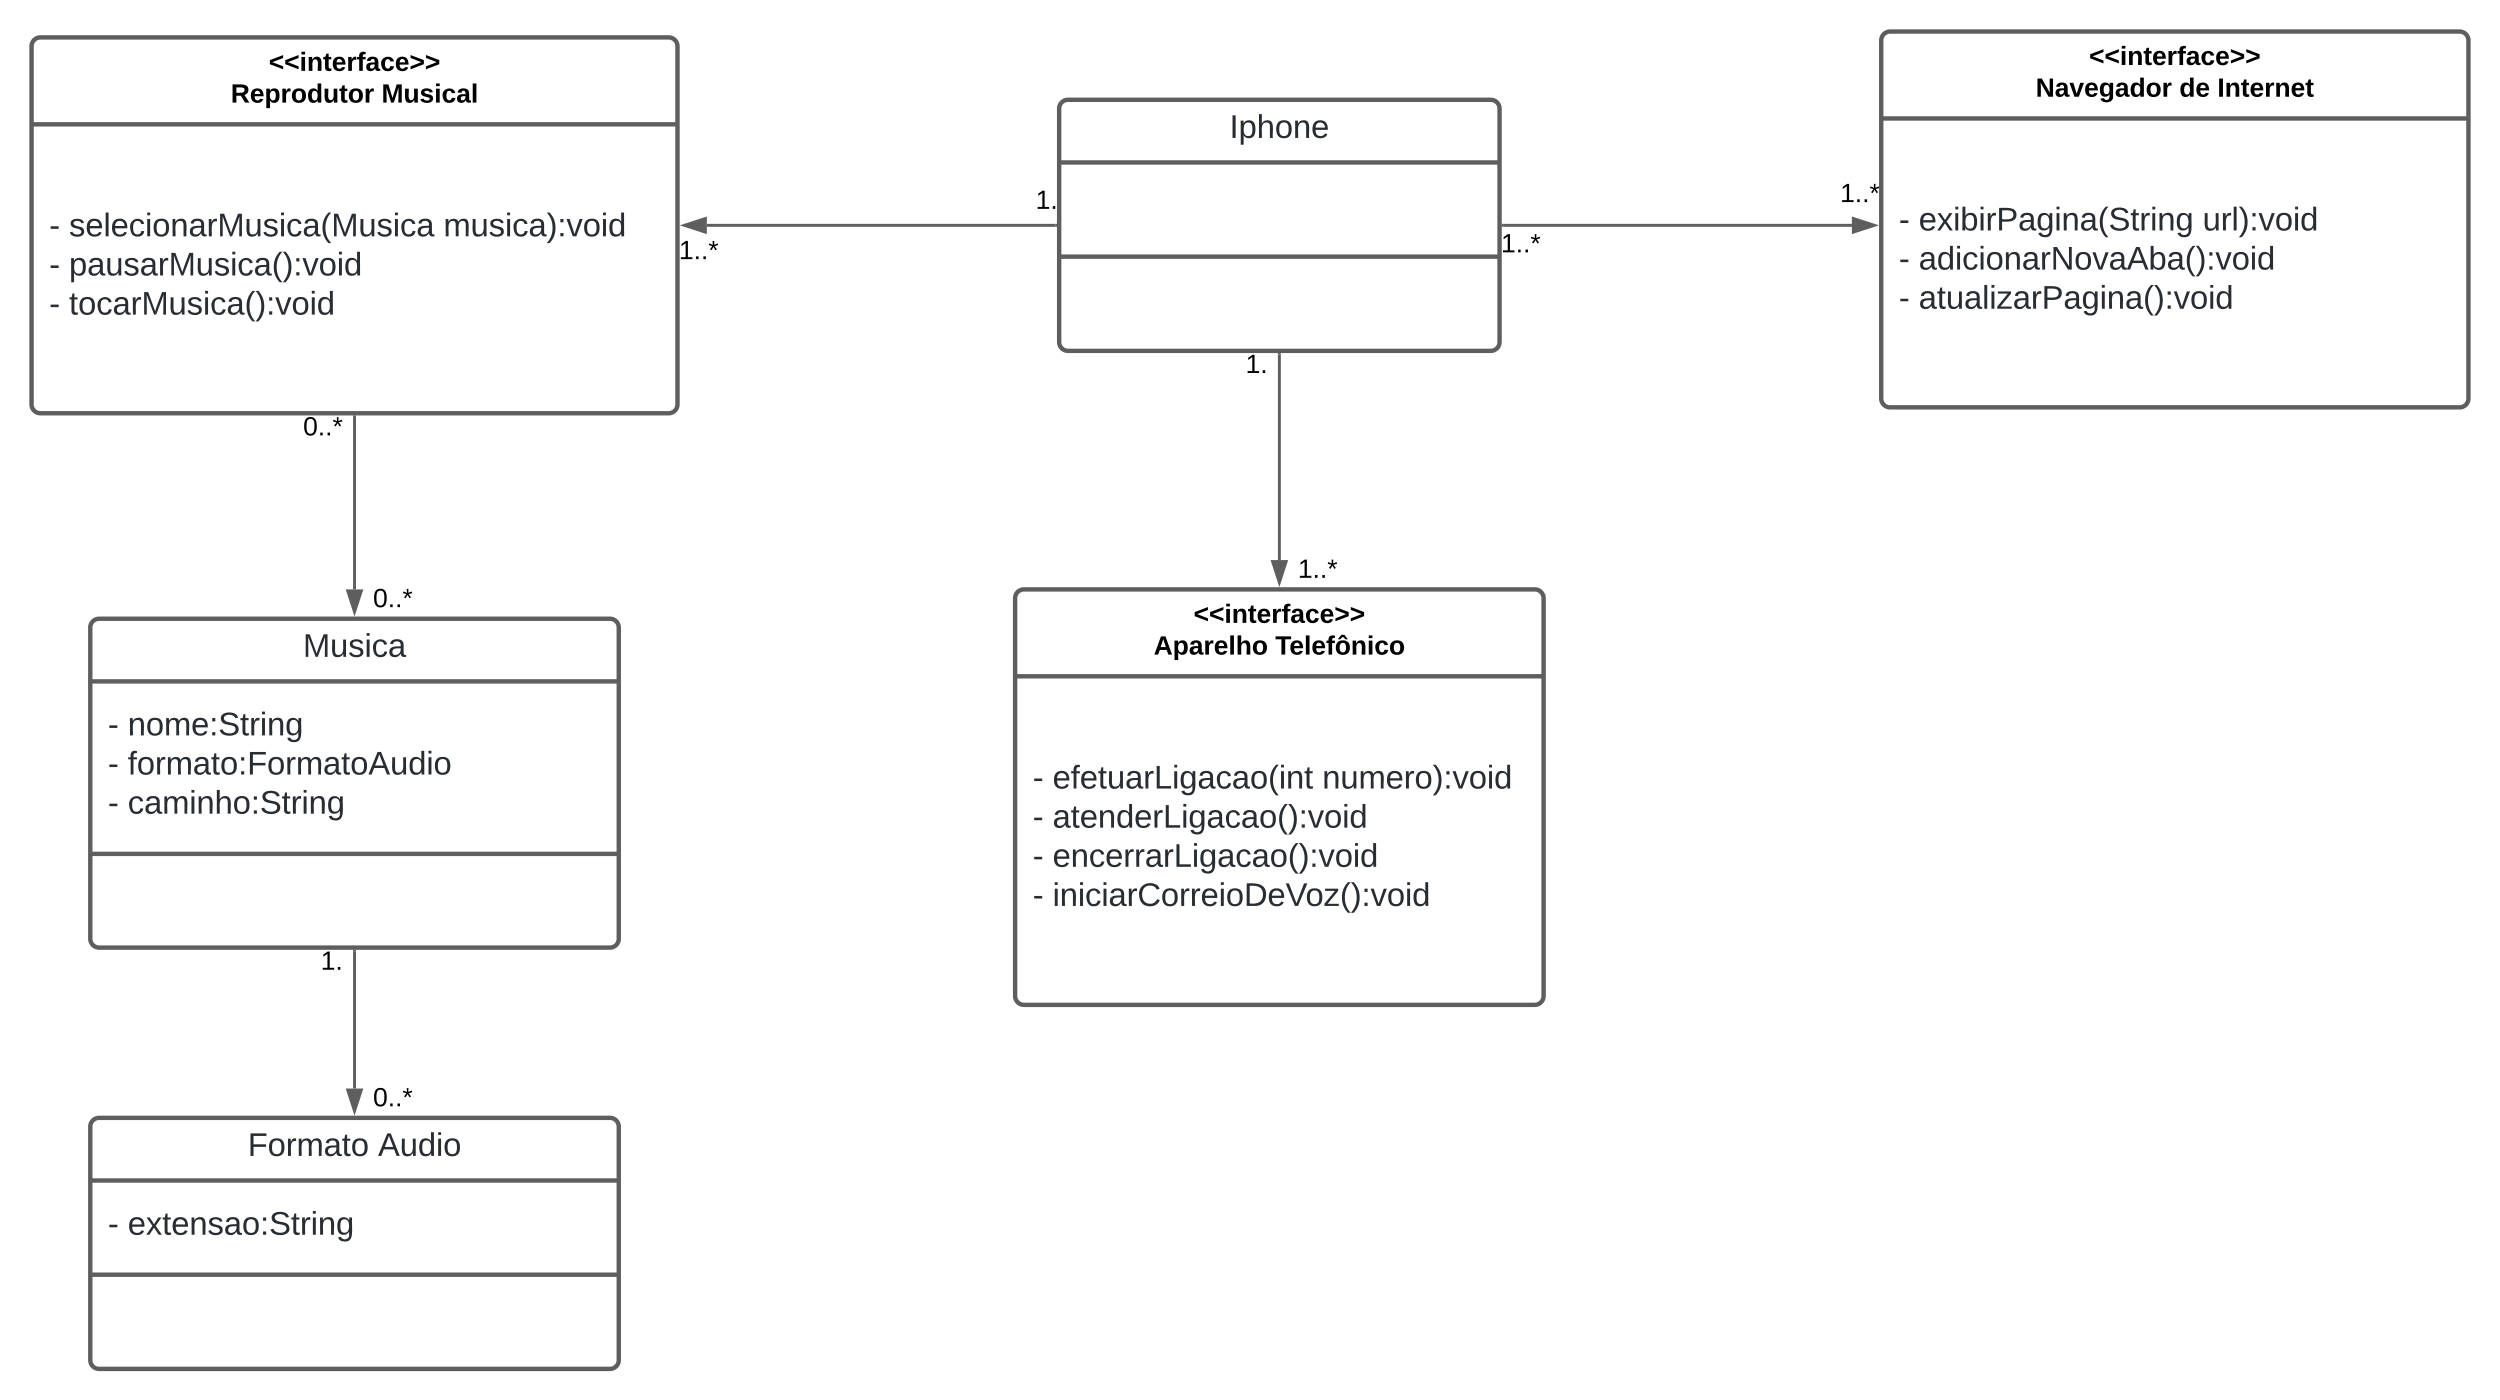 <svg xmlns="http://www.w3.org/2000/svg" xmlns:xlink="http://www.w3.org/1999/xlink" xmlns:lucid="lucid" width="1703" height="954"><g transform="translate(181.5 121.497)" lucid:page-tab-id="0_0"><path d="M-500-500h2500v1500H-500z" fill="#fff"/><path d="M540-47.5a6 6 0 0 1 6-6h288a6 6 0 0 1 6 6v159a6 6 0 0 1-6 6H546a6 6 0 0 1-6-6z" stroke="#5e5e5e" stroke-width="3" fill="#fff"/><path d="M540-10.83h300M540 53.33h300" stroke="#5e5e5e" stroke-width="3" fill="none"/><use xlink:href="#a" transform="matrix(1,0,0,1,548,-45.5) translate(108.049 17.944)"/><path d="M-160-90a6 6 0 0 1 6-6h428a6 6 0 0 1 6 6v244a6 6 0 0 1-6 6h-428a6 6 0 0 1-6-6z" stroke="#5e5e5e" stroke-width="3" fill="#fff"/><path d="M-160-36.8h440" stroke="#5e5e5e" stroke-width="3" fill="none"/><use xlink:href="#b" transform="matrix(1,0,0,1,-152,-88) translate(153.575 14.8)"/><use xlink:href="#c" transform="matrix(1,0,0,1,-152,-88) translate(127.725 36.4)"/><use xlink:href="#d" transform="matrix(1,0,0,1,-152,-88) translate(230.375 36.4)"/><use xlink:href="#e" transform="matrix(1,0,0,1,-148,-28.8) translate(0 68.278)"/><use xlink:href="#f" transform="matrix(1,0,0,1,-148,-28.8) translate(13.519 68.278)"/><use xlink:href="#g" transform="matrix(1,0,0,1,-148,-28.8) translate(268.58 68.278)"/><use xlink:href="#e" transform="matrix(1,0,0,1,-148,-28.8) translate(0 94.944)"/><use xlink:href="#h" transform="matrix(1,0,0,1,-148,-28.8) translate(13.519 94.944)"/><use xlink:href="#e" transform="matrix(1,0,0,1,-148,-28.8) translate(0 121.611)"/><use xlink:href="#i" transform="matrix(1,0,0,1,-148,-28.8) translate(13.519 121.611)"/><path d="M510 286a6 6 0 0 1 6-6h348a6 6 0 0 1 6 6v271a6 6 0 0 1-6 6H516a6 6 0 0 1-6-6z" stroke="#5e5e5e" stroke-width="3" fill="#fff"/><path d="M510 339.2h360" stroke="#5e5e5e" stroke-width="3" fill="none"/><use xlink:href="#b" transform="matrix(1,0,0,1,518,288) translate(113.575 14.8)"/><use xlink:href="#j" transform="matrix(1,0,0,1,518,288) translate(86.4 36.4)"/><use xlink:href="#k" transform="matrix(1,0,0,1,518,288) translate(169.2 36.4)"/><use xlink:href="#e" transform="matrix(1,0,0,1,522,347.2) translate(0 68.444)"/><use xlink:href="#l" transform="matrix(1,0,0,1,522,347.2) translate(13.519 68.444)"/><use xlink:href="#m" transform="matrix(1,0,0,1,522,347.2) translate(197.222 68.444)"/><use xlink:href="#e" transform="matrix(1,0,0,1,522,347.2) translate(0 95.111)"/><use xlink:href="#n" transform="matrix(1,0,0,1,522,347.2) translate(13.519 95.111)"/><use xlink:href="#e" transform="matrix(1,0,0,1,522,347.2) translate(0 121.778)"/><use xlink:href="#o" transform="matrix(1,0,0,1,522,347.2) translate(13.519 121.778)"/><use xlink:href="#e" transform="matrix(1,0,0,1,522,347.2) translate(0 148.444)"/><use xlink:href="#p" transform="matrix(1,0,0,1,522,347.2) translate(13.519 148.444)"/><path d="M1100-94a6 6 0 0 1 6-6h388a6 6 0 0 1 6 6v244a6 6 0 0 1-6 6h-388a6 6 0 0 1-6-6z" stroke="#5e5e5e" stroke-width="3" fill="#fff"/><path d="M1100-40.8h400" stroke="#5e5e5e" stroke-width="3" fill="none"/><use xlink:href="#b" transform="matrix(1,0,0,1,1108,-91.997) translate(133.575 14.8)"/><use xlink:href="#q" transform="matrix(1,0,0,1,1108,-91.997) translate(97.225 36.4)"/><use xlink:href="#r" transform="matrix(1,0,0,1,1108,-91.997) translate(195.025 36.4)"/><use xlink:href="#s" transform="matrix(1,0,0,1,1108,-91.997) translate(220.975 36.4)"/><use xlink:href="#e" transform="matrix(1,0,0,1,1112,-32.797) translate(0 68.278)"/><use xlink:href="#t" transform="matrix(1,0,0,1,1112,-32.797) translate(13.519 68.278)"/><use xlink:href="#u" transform="matrix(1,0,0,1,1112,-32.797) translate(206.914 68.278)"/><use xlink:href="#e" transform="matrix(1,0,0,1,1112,-32.797) translate(0 94.944)"/><use xlink:href="#v" transform="matrix(1,0,0,1,1112,-32.797) translate(13.519 94.944)"/><use xlink:href="#e" transform="matrix(1,0,0,1,1112,-32.797) translate(0 121.611)"/><use xlink:href="#w" transform="matrix(1,0,0,1,1112,-32.797) translate(13.519 121.611)"/><path d="M537.5 32H300" stroke="#5e5e5e" stroke-width="2" fill="none"/><path d="M538.5 32.98h-1.03v-1.95h1.03z" stroke="#5e5e5e" stroke-width=".05" fill="#5e5e5e"/><path d="M284.74 32L299 27.36v9.27z" stroke="#5e5e5e" stroke-width="2" fill="#5e5e5e"/><use xlink:href="#x" transform="matrix(1,0,0,1,524,6.4) translate(0 14.4)"/><use xlink:href="#y" transform="matrix(1,0,0,1,281,40.635) translate(0 14.4)"/><path d="M690 120v140" stroke="#5e5e5e" stroke-width="2" fill="none"/><path d="M690.98 120.03H689V119H691z" stroke="#5e5e5e" stroke-width=".05" fill="#5e5e5e"/><path d="M690 275.26L685.37 261h9.26z" stroke="#5e5e5e" stroke-width="2" fill="#5e5e5e"/><g><use xlink:href="#x" transform="matrix(1,0,0,1,667,118.2) translate(0 14.4)"/></g><g><use xlink:href="#y" transform="matrix(1,0,0,1,702.635,257.7) translate(0 14.4)"/></g><path d="M842.5 32H1080" stroke="#5e5e5e" stroke-width="2" fill="none"/><path d="M842.53 32.98h-1.03v-1.95h1.03z" stroke="#5e5e5e" stroke-width=".05" fill="#5e5e5e"/><path d="M1095.26 32L1081 36.63v-9.27z" stroke="#5e5e5e" stroke-width="2" fill="#5e5e5e"/><g><use xlink:href="#y" transform="matrix(1,0,0,1,841,36) translate(0 14.4)"/></g><g><use xlink:href="#y" transform="matrix(1,0,0,1,1072,1.765) translate(0 14.4)"/></g><path d="M-120 306a6 6 0 0 1 6-6h348a6 6 0 0 1 6 6v212a6 6 0 0 1-6 6h-348a6 6 0 0 1-6-6z" stroke="#5e5e5e" stroke-width="3" fill="#fff"/><path d="M-120 342.67h360m-360 117.5h360" stroke="#5e5e5e" stroke-width="3" fill="none"/><g><use xlink:href="#z" transform="matrix(1,0,0,1,-112,308) translate(136.877 17.944)"/></g><g><use xlink:href="#e" transform="matrix(1,0,0,1,-108,350.667) translate(0 28.778)"/><use xlink:href="#A" transform="matrix(1,0,0,1,-108,350.667) translate(13.519 28.778)"/><use xlink:href="#e" transform="matrix(1,0,0,1,-108,350.667) translate(0 55.444)"/><use xlink:href="#B" transform="matrix(1,0,0,1,-108,350.667) translate(13.519 55.444)"/><use xlink:href="#e" transform="matrix(1,0,0,1,-108,350.667) translate(0 82.111)"/><use xlink:href="#C" transform="matrix(1,0,0,1,-108,350.667) translate(13.519 82.111)"/></g><path d="M60 162.5V280" stroke="#5e5e5e" stroke-width="2" fill="none"/><path d="M60.98 162.53h-1.95v-1.03h1.95z" stroke="#5e5e5e" stroke-width=".05" fill="#5e5e5e"/><path d="M60 295.26L55.37 281h9.27z" stroke="#5e5e5e" stroke-width="2" fill="#5e5e5e"/><g><use xlink:href="#D" transform="matrix(1,0,0,1,25,160.7) translate(0 14.4)"/></g><g><use xlink:href="#D" transform="matrix(1,0,0,1,72.635,277.7) translate(0 14.4)"/></g><path d="M-120 646a6 6 0 0 1 6-6h348a6 6 0 0 1 6 6v159a6 6 0 0 1-6 6h-348a6 6 0 0 1-6-6z" stroke="#5e5e5e" stroke-width="3" fill="#fff"/><path d="M-120 682.67h360m-360 64.16h360" stroke="#5e5e5e" stroke-width="3" fill="none"/><g><use xlink:href="#E" transform="matrix(1,0,0,1,-112,648) translate(99.284 17.944)"/><use xlink:href="#F" transform="matrix(1,0,0,1,-112,648) translate(187.988 17.944)"/></g><g><use xlink:href="#e" transform="matrix(1,0,0,1,-108,690.667) translate(0 28.944)"/><use xlink:href="#G" transform="matrix(1,0,0,1,-108,690.667) translate(13.519 28.944)"/></g><path d="M60 526.5V620" stroke="#5e5e5e" stroke-width="2" fill="none"/><path d="M60.98 526.53h-1.95v-1.03h1.95z" stroke="#5e5e5e" stroke-width=".05" fill="#5e5e5e"/><path d="M60 635.26L55.37 621h9.27z" stroke="#5e5e5e" stroke-width="2" fill="#5e5e5e"/><g><use xlink:href="#x" transform="matrix(1,0,0,1,37,524.7) translate(0 14.4)"/></g><g><use xlink:href="#D" transform="matrix(1,0,0,1,72.635,617.7) translate(0 14.4)"/></g><defs><path fill="#282c33" d="M33 0v-248h34V0H33" id="H"/><path fill="#282c33" d="M115-194c55 1 70 41 70 98S169 2 115 4C84 4 66-9 55-30l1 105H24l-1-265h31l2 30c10-21 28-34 59-34zm-8 174c40 0 45-34 45-75s-6-73-45-74c-42 0-51 32-51 76 0 43 10 73 51 73" id="I"/><path fill="#282c33" d="M106-169C34-169 62-67 57 0H25v-261h32l-1 103c12-21 28-36 61-36 89 0 53 116 60 194h-32v-121c2-32-8-49-39-48" id="J"/><path fill="#282c33" d="M100-194c62-1 85 37 85 99 1 63-27 99-86 99S16-35 15-95c0-66 28-99 85-99zM99-20c44 1 53-31 53-75 0-43-8-75-51-75s-53 32-53 75 10 74 51 75" id="K"/><path fill="#282c33" d="M117-194c89-4 53 116 60 194h-32v-121c0-31-8-49-39-48C34-167 62-67 57 0H25l-1-190h30c1 10-1 24 2 32 11-22 29-35 61-36" id="L"/><path fill="#282c33" d="M100-194c63 0 86 42 84 106H49c0 40 14 67 53 68 26 1 43-12 49-29l28 8c-11 28-37 45-77 45C44 4 14-33 15-96c1-61 26-98 85-98zm52 81c6-60-76-77-97-28-3 7-6 17-6 28h103" id="M"/><g id="a"><use transform="matrix(0.062,0,0,0.062,0,0)" xlink:href="#H"/><use transform="matrix(0.062,0,0,0.062,6.173,0)" xlink:href="#I"/><use transform="matrix(0.062,0,0,0.062,18.519,0)" xlink:href="#J"/><use transform="matrix(0.062,0,0,0.062,30.864,0)" xlink:href="#K"/><use transform="matrix(0.062,0,0,0.062,43.21,0)" xlink:href="#L"/><use transform="matrix(0.062,0,0,0.062,55.556,0)" xlink:href="#M"/></g><path d="M15-91v-56l181-69v40L49-119l147 57v40" id="N"/><path d="M25-224v-37h50v37H25zM25 0v-190h50V0H25" id="O"/><path d="M135-194c87-1 58 113 63 194h-50c-7-57 23-157-34-157-59 0-34 97-39 157H25l-1-190h47c2 12-1 28 3 38 12-26 28-41 61-42" id="P"/><path d="M115-3C79 11 28 4 28-45v-112H4v-33h27l15-45h31v45h36v33H77v99c-1 23 16 31 38 25v30" id="Q"/><path d="M185-48c-13 30-37 53-82 52C43 2 14-33 14-96s30-98 90-98c62 0 83 45 84 108H66c0 31 8 55 39 56 18 0 30-7 34-22zm-45-69c5-46-57-63-70-21-2 6-4 13-4 21h74" id="R"/><path d="M135-150c-39-12-60 13-60 57V0H25l-1-190h47c2 13-1 29 3 40 6-28 27-53 61-41v41" id="S"/><path d="M121-226c-27-7-43 5-38 36h38v33H83V0H34v-157H6v-33h28c-9-59 32-81 87-68v32" id="T"/><path d="M133-34C117-15 103 5 69 4 32 3 11-16 11-54c-1-60 55-63 116-61 1-26-3-47-28-47-18 1-26 9-28 27l-52-2c7-38 36-58 82-57s74 22 75 68l1 82c-1 14 12 18 25 15v27c-30 8-71 5-69-32zm-48 3c29 0 43-24 42-57-32 0-66-3-65 30 0 17 8 27 23 27" id="U"/><path d="M190-63c-7 42-38 67-86 67-59 0-84-38-90-98-12-110 154-137 174-36l-49 2c-2-19-15-32-35-32-30 0-35 28-38 64-6 74 65 87 74 30" id="V"/><path d="M15-22v-40l146-57-146-57v-40l181 69v56" id="W"/><g id="b"><use transform="matrix(0.05,0,0,0.05,0,0)" xlink:href="#N"/><use transform="matrix(0.05,0,0,0.05,10.5,0)" xlink:href="#N"/><use transform="matrix(0.05,0,0,0.05,21,0)" xlink:href="#O"/><use transform="matrix(0.05,0,0,0.05,26,0)" xlink:href="#P"/><use transform="matrix(0.05,0,0,0.05,36.95,0)" xlink:href="#Q"/><use transform="matrix(0.05,0,0,0.05,42.9,0)" xlink:href="#R"/><use transform="matrix(0.05,0,0,0.05,52.9,0)" xlink:href="#S"/><use transform="matrix(0.05,0,0,0.05,59.9,0)" xlink:href="#T"/><use transform="matrix(0.05,0,0,0.05,65.85,0)" xlink:href="#U"/><use transform="matrix(0.05,0,0,0.05,75.85,0)" xlink:href="#V"/><use transform="matrix(0.05,0,0,0.05,85.85,0)" xlink:href="#R"/><use transform="matrix(0.05,0,0,0.05,95.85,0)" xlink:href="#W"/><use transform="matrix(0.05,0,0,0.05,106.35,0)" xlink:href="#W"/></g><path d="M240-174c0 40-23 61-54 70L253 0h-59l-57-94H76V0H24v-248c93 4 217-23 216 74zM76-134c48-2 112 12 112-38 0-48-66-32-112-35v73" id="X"/><path d="M135-194c53 0 70 44 70 98 0 56-19 98-73 100-31 1-45-17-59-34 3 33 2 69 2 105H25l-1-265h48c2 10 0 23 3 31 11-24 29-35 60-35zM114-30c33 0 39-31 40-66 0-38-9-64-40-64-56 0-55 130 0 130" id="Y"/><path d="M110-194c64 0 96 36 96 99 0 64-35 99-97 99-61 0-95-36-95-99 0-62 34-99 96-99zm-1 164c35 0 45-28 45-65 0-40-10-65-43-65-34 0-45 26-45 65 0 36 10 65 43 65" id="Z"/><path d="M88-194c31-1 46 15 58 34l-1-101h50l1 261h-48c-2-10 0-23-3-31C134-8 116 4 84 4 32 4 16-41 15-95c0-56 19-97 73-99zm17 164c33 0 40-30 41-66 1-37-9-64-41-64s-38 30-39 65c0 43 13 65 39 65" id="aa"/><path d="M85 4C-2 5 27-109 22-190h50c7 57-23 150 33 157 60-5 35-97 40-157h50l1 190h-47c-2-12 1-28-3-38-12 25-28 42-61 42" id="ab"/><g id="c"><use transform="matrix(0.05,0,0,0.05,0,0)" xlink:href="#X"/><use transform="matrix(0.05,0,0,0.05,12.95,0)" xlink:href="#R"/><use transform="matrix(0.05,0,0,0.05,22.95,0)" xlink:href="#Y"/><use transform="matrix(0.05,0,0,0.05,33.9,0)" xlink:href="#S"/><use transform="matrix(0.05,0,0,0.05,40.9,0)" xlink:href="#Z"/><use transform="matrix(0.05,0,0,0.05,51.85,0)" xlink:href="#aa"/><use transform="matrix(0.05,0,0,0.05,62.8,0)" xlink:href="#ab"/><use transform="matrix(0.05,0,0,0.05,73.75,0)" xlink:href="#Q"/><use transform="matrix(0.05,0,0,0.05,79.7,0)" xlink:href="#Z"/><use transform="matrix(0.05,0,0,0.05,90.65,0)" xlink:href="#S"/></g><path d="M230 0l2-204L168 0h-37L68-204 70 0H24v-248h70l56 185 57-185h69V0h-46" id="ac"/><path d="M137-138c1-29-70-34-71-4 15 46 118 7 119 86 1 83-164 76-172 9l43-7c4 19 20 25 44 25 33 8 57-30 24-41C81-84 22-81 20-136c-2-80 154-74 161-7" id="ad"/><path d="M25 0v-261h50V0H25" id="ae"/><g id="d"><use transform="matrix(0.05,0,0,0.05,0,0)" xlink:href="#ac"/><use transform="matrix(0.05,0,0,0.05,14.95,0)" xlink:href="#ab"/><use transform="matrix(0.05,0,0,0.05,25.9,0)" xlink:href="#ad"/><use transform="matrix(0.05,0,0,0.05,35.9,0)" xlink:href="#O"/><use transform="matrix(0.05,0,0,0.05,40.9,0)" xlink:href="#V"/><use transform="matrix(0.05,0,0,0.05,50.9,0)" xlink:href="#U"/><use transform="matrix(0.05,0,0,0.05,60.9,0)" xlink:href="#ae"/></g><path fill="#282c33" d="M16-82v-28h88v28H16" id="af"/><use transform="matrix(0.062,0,0,0.062,0,0)" xlink:href="#af" id="e"/><path fill="#282c33" d="M135-143c-3-34-86-38-87 0 15 53 115 12 119 90S17 21 10-45l28-5c4 36 97 45 98 0-10-56-113-15-118-90-4-57 82-63 122-42 12 7 21 19 24 35" id="ag"/><path fill="#282c33" d="M24 0v-261h32V0H24" id="ah"/><path fill="#282c33" d="M96-169c-40 0-48 33-48 73s9 75 48 75c24 0 41-14 43-38l32 2c-6 37-31 61-74 61-59 0-76-41-82-99-10-93 101-131 147-64 4 7 5 14 7 22l-32 3c-4-21-16-35-41-35" id="ai"/><path fill="#282c33" d="M24-231v-30h32v30H24zM24 0v-190h32V0H24" id="aj"/><path fill="#282c33" d="M141-36C126-15 110 5 73 4 37 3 15-17 15-53c-1-64 63-63 125-63 3-35-9-54-41-54-24 1-41 7-42 31l-33-3c5-37 33-52 76-52 45 0 72 20 72 64v82c-1 20 7 32 28 27v20c-31 9-61-2-59-35zM48-53c0 20 12 33 32 33 41-3 63-29 60-74-43 2-92-5-92 41" id="ak"/><path fill="#282c33" d="M114-163C36-179 61-72 57 0H25l-1-190h30c1 12-1 29 2 39 6-27 23-49 58-41v29" id="al"/><path fill="#282c33" d="M240 0l2-218c-23 76-54 145-80 218h-23L58-218 59 0H30v-248h44l77 211c21-75 51-140 76-211h43V0h-30" id="am"/><path fill="#282c33" d="M84 4C-5 8 30-112 23-190h32v120c0 31 7 50 39 49 72-2 45-101 50-169h31l1 190h-30c-1-10 1-25-2-33-11 22-28 36-60 37" id="an"/><path fill="#282c33" d="M87 75C49 33 22-17 22-94c0-76 28-126 65-167h31c-38 41-64 92-64 168S80 34 118 75H87" id="ao"/><g id="f"><use transform="matrix(0.062,0,0,0.062,0,0)" xlink:href="#ag"/><use transform="matrix(0.062,0,0,0.062,11.111,0)" xlink:href="#M"/><use transform="matrix(0.062,0,0,0.062,23.457,0)" xlink:href="#ah"/><use transform="matrix(0.062,0,0,0.062,28.333,0)" xlink:href="#M"/><use transform="matrix(0.062,0,0,0.062,40.679,0)" xlink:href="#ai"/><use transform="matrix(0.062,0,0,0.062,51.79,0)" xlink:href="#aj"/><use transform="matrix(0.062,0,0,0.062,56.667,0)" xlink:href="#K"/><use transform="matrix(0.062,0,0,0.062,69.012,0)" xlink:href="#L"/><use transform="matrix(0.062,0,0,0.062,81.358,0)" xlink:href="#ak"/><use transform="matrix(0.062,0,0,0.062,93.704,0)" xlink:href="#al"/><use transform="matrix(0.062,0,0,0.062,101.049,0)" xlink:href="#am"/><use transform="matrix(0.062,0,0,0.062,119.506,0)" xlink:href="#an"/><use transform="matrix(0.062,0,0,0.062,131.852,0)" xlink:href="#ag"/><use transform="matrix(0.062,0,0,0.062,142.963,0)" xlink:href="#aj"/><use transform="matrix(0.062,0,0,0.062,147.84,0)" xlink:href="#ai"/><use transform="matrix(0.062,0,0,0.062,158.951,0)" xlink:href="#ak"/><use transform="matrix(0.062,0,0,0.062,171.296,0)" xlink:href="#ao"/><use transform="matrix(0.062,0,0,0.062,178.642,0)" xlink:href="#am"/><use transform="matrix(0.062,0,0,0.062,197.099,0)" xlink:href="#an"/><use transform="matrix(0.062,0,0,0.062,209.444,0)" xlink:href="#ag"/><use transform="matrix(0.062,0,0,0.062,220.556,0)" xlink:href="#aj"/><use transform="matrix(0.062,0,0,0.062,225.432,0)" xlink:href="#ai"/><use transform="matrix(0.062,0,0,0.062,236.543,0)" xlink:href="#ak"/></g><path fill="#282c33" d="M210-169c-67 3-38 105-44 169h-31v-121c0-29-5-50-35-48C34-165 62-65 56 0H25l-1-190h30c1 10-1 24 2 32 10-44 99-50 107 0 11-21 27-35 58-36 85-2 47 119 55 194h-31v-121c0-29-5-49-35-48" id="ap"/><path fill="#282c33" d="M33-261c38 41 65 92 65 168S71 34 33 75H2C39 34 66-17 66-93S39-220 2-261h31" id="aq"/><path fill="#282c33" d="M33-154v-36h34v36H33zM33 0v-36h34V0H33" id="ar"/><path fill="#282c33" d="M108 0H70L1-190h34L89-25l56-165h34" id="as"/><path fill="#282c33" d="M85-194c31 0 48 13 60 33l-1-100h32l1 261h-30c-2-10 0-23-3-31C134-8 116 4 85 4 32 4 16-35 15-94c0-66 23-100 70-100zm9 24c-40 0-46 34-46 75 0 40 6 74 45 74 42 0 51-32 51-76 0-42-9-74-50-73" id="at"/><g id="g"><use transform="matrix(0.062,0,0,0.062,0,0)" xlink:href="#ap"/><use transform="matrix(0.062,0,0,0.062,18.457,0)" xlink:href="#an"/><use transform="matrix(0.062,0,0,0.062,30.802,0)" xlink:href="#ag"/><use transform="matrix(0.062,0,0,0.062,41.914,0)" xlink:href="#aj"/><use transform="matrix(0.062,0,0,0.062,46.79,0)" xlink:href="#ai"/><use transform="matrix(0.062,0,0,0.062,57.901,0)" xlink:href="#ak"/><use transform="matrix(0.062,0,0,0.062,70.247,0)" xlink:href="#aq"/><use transform="matrix(0.062,0,0,0.062,77.593,0)" xlink:href="#ar"/><use transform="matrix(0.062,0,0,0.062,83.765,0)" xlink:href="#as"/><use transform="matrix(0.062,0,0,0.062,94.877,0)" xlink:href="#K"/><use transform="matrix(0.062,0,0,0.062,107.222,0)" xlink:href="#aj"/><use transform="matrix(0.062,0,0,0.062,112.099,0)" xlink:href="#at"/></g><g id="h"><use transform="matrix(0.062,0,0,0.062,0,0)" xlink:href="#I"/><use transform="matrix(0.062,0,0,0.062,12.346,0)" xlink:href="#ak"/><use transform="matrix(0.062,0,0,0.062,24.691,0)" xlink:href="#an"/><use transform="matrix(0.062,0,0,0.062,37.037,0)" xlink:href="#ag"/><use transform="matrix(0.062,0,0,0.062,48.148,0)" xlink:href="#ak"/><use transform="matrix(0.062,0,0,0.062,60.494,0)" xlink:href="#al"/><use transform="matrix(0.062,0,0,0.062,67.84,0)" xlink:href="#am"/><use transform="matrix(0.062,0,0,0.062,86.296,0)" xlink:href="#an"/><use transform="matrix(0.062,0,0,0.062,98.642,0)" xlink:href="#ag"/><use transform="matrix(0.062,0,0,0.062,109.753,0)" xlink:href="#aj"/><use transform="matrix(0.062,0,0,0.062,114.63,0)" xlink:href="#ai"/><use transform="matrix(0.062,0,0,0.062,125.741,0)" xlink:href="#ak"/><use transform="matrix(0.062,0,0,0.062,138.086,0)" xlink:href="#ao"/><use transform="matrix(0.062,0,0,0.062,145.432,0)" xlink:href="#aq"/><use transform="matrix(0.062,0,0,0.062,152.778,0)" xlink:href="#ar"/><use transform="matrix(0.062,0,0,0.062,158.951,0)" xlink:href="#as"/><use transform="matrix(0.062,0,0,0.062,170.062,0)" xlink:href="#K"/><use transform="matrix(0.062,0,0,0.062,182.407,0)" xlink:href="#aj"/><use transform="matrix(0.062,0,0,0.062,187.284,0)" xlink:href="#at"/></g><path fill="#282c33" d="M59-47c-2 24 18 29 38 22v24C64 9 27 4 27-40v-127H5v-23h24l9-43h21v43h35v23H59v120" id="au"/><g id="i"><use transform="matrix(0.062,0,0,0.062,0,0)" xlink:href="#au"/><use transform="matrix(0.062,0,0,0.062,6.173,0)" xlink:href="#K"/><use transform="matrix(0.062,0,0,0.062,18.519,0)" xlink:href="#ai"/><use transform="matrix(0.062,0,0,0.062,29.63,0)" xlink:href="#ak"/><use transform="matrix(0.062,0,0,0.062,41.975,0)" xlink:href="#al"/><use transform="matrix(0.062,0,0,0.062,49.321,0)" xlink:href="#am"/><use transform="matrix(0.062,0,0,0.062,67.778,0)" xlink:href="#an"/><use transform="matrix(0.062,0,0,0.062,80.123,0)" xlink:href="#ag"/><use transform="matrix(0.062,0,0,0.062,91.235,0)" xlink:href="#aj"/><use transform="matrix(0.062,0,0,0.062,96.111,0)" xlink:href="#ai"/><use transform="matrix(0.062,0,0,0.062,107.222,0)" xlink:href="#ak"/><use transform="matrix(0.062,0,0,0.062,119.568,0)" xlink:href="#ao"/><use transform="matrix(0.062,0,0,0.062,126.914,0)" xlink:href="#aq"/><use transform="matrix(0.062,0,0,0.062,134.259,0)" xlink:href="#ar"/><use transform="matrix(0.062,0,0,0.062,140.432,0)" xlink:href="#as"/><use transform="matrix(0.062,0,0,0.062,151.543,0)" xlink:href="#K"/><use transform="matrix(0.062,0,0,0.062,163.889,0)" xlink:href="#aj"/><use transform="matrix(0.062,0,0,0.062,168.765,0)" xlink:href="#at"/></g><path d="M199 0l-22-63H83L61 0H9l90-248h61L250 0h-51zm-33-102l-36-108c-10 38-24 72-36 108h72" id="av"/><path d="M114-157C55-157 80-60 75 0H25v-261h50l-1 109c12-26 28-41 61-42 86-1 58 113 63 194h-50c-7-57 23-157-34-157" id="aw"/><g id="j"><use transform="matrix(0.05,0,0,0.05,0,0)" xlink:href="#av"/><use transform="matrix(0.05,0,0,0.05,12.95,0)" xlink:href="#Y"/><use transform="matrix(0.05,0,0,0.05,23.9,0)" xlink:href="#U"/><use transform="matrix(0.05,0,0,0.05,33.9,0)" xlink:href="#S"/><use transform="matrix(0.05,0,0,0.05,40.9,0)" xlink:href="#R"/><use transform="matrix(0.05,0,0,0.05,50.9,0)" xlink:href="#ae"/><use transform="matrix(0.05,0,0,0.05,55.9,0)" xlink:href="#aw"/><use transform="matrix(0.05,0,0,0.05,66.85,0)" xlink:href="#Z"/></g><path d="M136-208V0H84v-208H4v-40h212v40h-80" id="ax"/><path d="M110-194c64 0 96 36 96 99 0 64-35 99-97 99-61 0-95-36-95-99 0-62 34-99 96-99zm-1 164c35 0 45-28 45-65 0-40-10-65-43-65-34 0-45 26-45 65 0 36 10 65 43 65zm66-183v5h-28c-13-11-23-24-37-34l-37 34H45c9-26 32-39 45-61h41" id="ay"/><g id="k"><use transform="matrix(0.05,0,0,0.05,0,0)" xlink:href="#ax"/><use transform="matrix(0.05,0,0,0.05,9.6,0)" xlink:href="#R"/><use transform="matrix(0.05,0,0,0.05,19.6,0)" xlink:href="#ae"/><use transform="matrix(0.05,0,0,0.05,24.6,0)" xlink:href="#R"/><use transform="matrix(0.05,0,0,0.05,34.6,0)" xlink:href="#T"/><use transform="matrix(0.05,0,0,0.05,40.55,0)" xlink:href="#ay"/><use transform="matrix(0.05,0,0,0.05,51.5,0)" xlink:href="#P"/><use transform="matrix(0.05,0,0,0.05,62.45,0)" xlink:href="#O"/><use transform="matrix(0.05,0,0,0.05,67.45,0)" xlink:href="#V"/><use transform="matrix(0.05,0,0,0.05,77.45,0)" xlink:href="#Z"/></g><path fill="#282c33" d="M101-234c-31-9-42 10-38 44h38v23H63V0H32v-167H5v-23h27c-7-52 17-82 69-68v24" id="az"/><path fill="#282c33" d="M30 0v-248h33v221h125V0H30" id="aA"/><path fill="#282c33" d="M177-190C167-65 218 103 67 71c-23-6-38-20-44-43l32-5c15 47 100 32 89-28v-30C133-14 115 1 83 1 29 1 15-40 15-95c0-56 16-97 71-98 29-1 48 16 59 35 1-10 0-23 2-32h30zM94-22c36 0 50-32 50-73 0-42-14-75-50-75-39 0-46 34-46 75s6 73 46 73" id="aB"/><g id="l"><use transform="matrix(0.062,0,0,0.062,0,0)" xlink:href="#M"/><use transform="matrix(0.062,0,0,0.062,12.346,0)" xlink:href="#az"/><use transform="matrix(0.062,0,0,0.062,18.519,0)" xlink:href="#M"/><use transform="matrix(0.062,0,0,0.062,30.864,0)" xlink:href="#au"/><use transform="matrix(0.062,0,0,0.062,37.037,0)" xlink:href="#an"/><use transform="matrix(0.062,0,0,0.062,49.383,0)" xlink:href="#ak"/><use transform="matrix(0.062,0,0,0.062,61.728,0)" xlink:href="#al"/><use transform="matrix(0.062,0,0,0.062,69.074,0)" xlink:href="#aA"/><use transform="matrix(0.062,0,0,0.062,81.42,0)" xlink:href="#aj"/><use transform="matrix(0.062,0,0,0.062,86.296,0)" xlink:href="#aB"/><use transform="matrix(0.062,0,0,0.062,98.642,0)" xlink:href="#ak"/><use transform="matrix(0.062,0,0,0.062,110.988,0)" xlink:href="#ai"/><use transform="matrix(0.062,0,0,0.062,122.099,0)" xlink:href="#ak"/><use transform="matrix(0.062,0,0,0.062,134.444,0)" xlink:href="#K"/><use transform="matrix(0.062,0,0,0.062,146.79,0)" xlink:href="#ao"/><use transform="matrix(0.062,0,0,0.062,154.136,0)" xlink:href="#aj"/><use transform="matrix(0.062,0,0,0.062,159.012,0)" xlink:href="#L"/><use transform="matrix(0.062,0,0,0.062,171.358,0)" xlink:href="#au"/></g><g id="m"><use transform="matrix(0.062,0,0,0.062,0,0)" xlink:href="#L"/><use transform="matrix(0.062,0,0,0.062,12.346,0)" xlink:href="#an"/><use transform="matrix(0.062,0,0,0.062,24.691,0)" xlink:href="#ap"/><use transform="matrix(0.062,0,0,0.062,43.148,0)" xlink:href="#M"/><use transform="matrix(0.062,0,0,0.062,55.494,0)" xlink:href="#al"/><use transform="matrix(0.062,0,0,0.062,62.84,0)" xlink:href="#K"/><use transform="matrix(0.062,0,0,0.062,75.185,0)" xlink:href="#aq"/><use transform="matrix(0.062,0,0,0.062,82.531,0)" xlink:href="#ar"/><use transform="matrix(0.062,0,0,0.062,88.704,0)" xlink:href="#as"/><use transform="matrix(0.062,0,0,0.062,99.815,0)" xlink:href="#K"/><use transform="matrix(0.062,0,0,0.062,112.16,0)" xlink:href="#aj"/><use transform="matrix(0.062,0,0,0.062,117.037,0)" xlink:href="#at"/></g><g id="n"><use transform="matrix(0.062,0,0,0.062,0,0)" xlink:href="#ak"/><use transform="matrix(0.062,0,0,0.062,12.346,0)" xlink:href="#au"/><use transform="matrix(0.062,0,0,0.062,18.519,0)" xlink:href="#M"/><use transform="matrix(0.062,0,0,0.062,30.864,0)" xlink:href="#L"/><use transform="matrix(0.062,0,0,0.062,43.21,0)" xlink:href="#at"/><use transform="matrix(0.062,0,0,0.062,55.556,0)" xlink:href="#M"/><use transform="matrix(0.062,0,0,0.062,67.901,0)" xlink:href="#al"/><use transform="matrix(0.062,0,0,0.062,75.247,0)" xlink:href="#aA"/><use transform="matrix(0.062,0,0,0.062,87.593,0)" xlink:href="#aj"/><use transform="matrix(0.062,0,0,0.062,92.469,0)" xlink:href="#aB"/><use transform="matrix(0.062,0,0,0.062,104.815,0)" xlink:href="#ak"/><use transform="matrix(0.062,0,0,0.062,117.16,0)" xlink:href="#ai"/><use transform="matrix(0.062,0,0,0.062,128.272,0)" xlink:href="#ak"/><use transform="matrix(0.062,0,0,0.062,140.617,0)" xlink:href="#K"/><use transform="matrix(0.062,0,0,0.062,152.963,0)" xlink:href="#ao"/><use transform="matrix(0.062,0,0,0.062,160.309,0)" xlink:href="#aq"/><use transform="matrix(0.062,0,0,0.062,167.654,0)" xlink:href="#ar"/><use transform="matrix(0.062,0,0,0.062,173.827,0)" xlink:href="#as"/><use transform="matrix(0.062,0,0,0.062,184.938,0)" xlink:href="#K"/><use transform="matrix(0.062,0,0,0.062,197.284,0)" xlink:href="#aj"/><use transform="matrix(0.062,0,0,0.062,202.16,0)" xlink:href="#at"/></g><g id="o"><use transform="matrix(0.062,0,0,0.062,0,0)" xlink:href="#M"/><use transform="matrix(0.062,0,0,0.062,12.346,0)" xlink:href="#L"/><use transform="matrix(0.062,0,0,0.062,24.691,0)" xlink:href="#ai"/><use transform="matrix(0.062,0,0,0.062,35.802,0)" xlink:href="#M"/><use transform="matrix(0.062,0,0,0.062,48.148,0)" xlink:href="#al"/><use transform="matrix(0.062,0,0,0.062,55.494,0)" xlink:href="#al"/><use transform="matrix(0.062,0,0,0.062,62.84,0)" xlink:href="#ak"/><use transform="matrix(0.062,0,0,0.062,75.185,0)" xlink:href="#al"/><use transform="matrix(0.062,0,0,0.062,82.531,0)" xlink:href="#aA"/><use transform="matrix(0.062,0,0,0.062,94.877,0)" xlink:href="#aj"/><use transform="matrix(0.062,0,0,0.062,99.753,0)" xlink:href="#aB"/><use transform="matrix(0.062,0,0,0.062,112.099,0)" xlink:href="#ak"/><use transform="matrix(0.062,0,0,0.062,124.444,0)" xlink:href="#ai"/><use transform="matrix(0.062,0,0,0.062,135.556,0)" xlink:href="#ak"/><use transform="matrix(0.062,0,0,0.062,147.901,0)" xlink:href="#K"/><use transform="matrix(0.062,0,0,0.062,160.247,0)" xlink:href="#ao"/><use transform="matrix(0.062,0,0,0.062,167.593,0)" xlink:href="#aq"/><use transform="matrix(0.062,0,0,0.062,174.938,0)" xlink:href="#ar"/><use transform="matrix(0.062,0,0,0.062,181.111,0)" xlink:href="#as"/><use transform="matrix(0.062,0,0,0.062,192.222,0)" xlink:href="#K"/><use transform="matrix(0.062,0,0,0.062,204.568,0)" xlink:href="#aj"/><use transform="matrix(0.062,0,0,0.062,209.444,0)" xlink:href="#at"/></g><path fill="#282c33" d="M212-179c-10-28-35-45-73-45-59 0-87 40-87 99 0 60 29 101 89 101 43 0 62-24 78-52l27 14C228-24 195 4 139 4 59 4 22-46 18-125c-6-104 99-153 187-111 19 9 31 26 39 46" id="aC"/><path fill="#282c33" d="M30-248c118-7 216 8 213 122C240-48 200 0 122 0H30v-248zM63-27c89 8 146-16 146-99s-60-101-146-95v194" id="aD"/><path fill="#282c33" d="M137 0h-34L2-248h35l83 218 83-218h36" id="aE"/><path fill="#282c33" d="M9 0v-24l116-142H16v-24h144v24L44-24h123V0H9" id="aF"/><g id="p"><use transform="matrix(0.062,0,0,0.062,0,0)" xlink:href="#aj"/><use transform="matrix(0.062,0,0,0.062,4.877,0)" xlink:href="#L"/><use transform="matrix(0.062,0,0,0.062,17.222,0)" xlink:href="#aj"/><use transform="matrix(0.062,0,0,0.062,22.099,0)" xlink:href="#ai"/><use transform="matrix(0.062,0,0,0.062,33.21,0)" xlink:href="#aj"/><use transform="matrix(0.062,0,0,0.062,38.086,0)" xlink:href="#ak"/><use transform="matrix(0.062,0,0,0.062,50.432,0)" xlink:href="#al"/><use transform="matrix(0.062,0,0,0.062,57.778,0)" xlink:href="#aC"/><use transform="matrix(0.062,0,0,0.062,73.765,0)" xlink:href="#K"/><use transform="matrix(0.062,0,0,0.062,86.111,0)" xlink:href="#al"/><use transform="matrix(0.062,0,0,0.062,93.457,0)" xlink:href="#al"/><use transform="matrix(0.062,0,0,0.062,100.802,0)" xlink:href="#M"/><use transform="matrix(0.062,0,0,0.062,113.148,0)" xlink:href="#aj"/><use transform="matrix(0.062,0,0,0.062,118.025,0)" xlink:href="#K"/><use transform="matrix(0.062,0,0,0.062,130.37,0)" xlink:href="#aD"/><use transform="matrix(0.062,0,0,0.062,146.358,0)" xlink:href="#M"/><use transform="matrix(0.062,0,0,0.062,158.704,0)" xlink:href="#aE"/><use transform="matrix(0.062,0,0,0.062,172.284,0)" xlink:href="#K"/><use transform="matrix(0.062,0,0,0.062,184.63,0)" xlink:href="#aF"/><use transform="matrix(0.062,0,0,0.062,195.741,0)" xlink:href="#ao"/><use transform="matrix(0.062,0,0,0.062,203.086,0)" xlink:href="#aq"/><use transform="matrix(0.062,0,0,0.062,210.432,0)" xlink:href="#ar"/><use transform="matrix(0.062,0,0,0.062,216.605,0)" xlink:href="#as"/><use transform="matrix(0.062,0,0,0.062,227.716,0)" xlink:href="#K"/><use transform="matrix(0.062,0,0,0.062,240.062,0)" xlink:href="#aj"/><use transform="matrix(0.062,0,0,0.062,244.938,0)" xlink:href="#at"/></g><path d="M175 0L67-191c6 58 2 128 3 191H24v-248h59L193-55c-6-58-2-129-3-193h46V0h-61" id="aG"/><path d="M128 0H69L1-190h53L99-40l48-150h52" id="aH"/><path d="M195-6C206 82 75 100 31 46c-4-6-6-13-8-21l49-6c3 16 16 24 34 25 40 0 42-37 40-79-11 22-30 35-61 35-53 0-70-43-70-97 0-56 18-96 73-97 30 0 46 14 59 34l2-30h47zm-90-29c32 0 41-27 41-63 0-35-9-62-40-62-32 0-39 29-40 63 0 36 9 62 39 62" id="aI"/><g id="q"><use transform="matrix(0.05,0,0,0.05,0,0)" xlink:href="#aG"/><use transform="matrix(0.05,0,0,0.05,12.95,0)" xlink:href="#U"/><use transform="matrix(0.05,0,0,0.05,22.95,0)" xlink:href="#aH"/><use transform="matrix(0.05,0,0,0.05,32.95,0)" xlink:href="#R"/><use transform="matrix(0.05,0,0,0.05,42.95,0)" xlink:href="#aI"/><use transform="matrix(0.05,0,0,0.05,53.9,0)" xlink:href="#U"/><use transform="matrix(0.05,0,0,0.05,63.9,0)" xlink:href="#aa"/><use transform="matrix(0.05,0,0,0.05,74.85,0)" xlink:href="#Z"/><use transform="matrix(0.05,0,0,0.05,85.8,0)" xlink:href="#S"/></g><g id="r"><use transform="matrix(0.05,0,0,0.05,0,0)" xlink:href="#aa"/><use transform="matrix(0.05,0,0,0.05,10.95,0)" xlink:href="#R"/></g><path d="M24 0v-248h52V0H24" id="aJ"/><g id="s"><use transform="matrix(0.05,0,0,0.05,0,0)" xlink:href="#aJ"/><use transform="matrix(0.05,0,0,0.05,5,0)" xlink:href="#P"/><use transform="matrix(0.05,0,0,0.05,15.95,0)" xlink:href="#Q"/><use transform="matrix(0.05,0,0,0.05,21.9,0)" xlink:href="#R"/><use transform="matrix(0.05,0,0,0.05,31.9,0)" xlink:href="#S"/><use transform="matrix(0.05,0,0,0.05,38.9,0)" xlink:href="#P"/><use transform="matrix(0.05,0,0,0.05,49.85,0)" xlink:href="#R"/><use transform="matrix(0.05,0,0,0.05,59.85,0)" xlink:href="#Q"/></g><path fill="#282c33" d="M141 0L90-78 38 0H4l68-98-65-92h35l48 74 47-74h35l-64 92 68 98h-35" id="aK"/><path fill="#282c33" d="M115-194c53 0 69 39 70 98 0 66-23 100-70 100C84 3 66-7 56-30L54 0H23l1-261h32v101c10-23 28-34 59-34zm-8 174c40 0 45-34 45-75 0-40-5-75-45-74-42 0-51 32-51 76 0 43 10 73 51 73" id="aL"/><path fill="#282c33" d="M30-248c87 1 191-15 191 75 0 78-77 80-158 76V0H30v-248zm33 125c57 0 124 11 124-50 0-59-68-47-124-48v98" id="aM"/><path fill="#282c33" d="M185-189c-5-48-123-54-124 2 14 75 158 14 163 119 3 78-121 87-175 55-17-10-28-26-33-46l33-7c5 56 141 63 141-1 0-78-155-14-162-118-5-82 145-84 179-34 5 7 8 16 11 25" id="aN"/><g id="t"><use transform="matrix(0.062,0,0,0.062,0,0)" xlink:href="#M"/><use transform="matrix(0.062,0,0,0.062,12.346,0)" xlink:href="#aK"/><use transform="matrix(0.062,0,0,0.062,23.457,0)" xlink:href="#aj"/><use transform="matrix(0.062,0,0,0.062,28.333,0)" xlink:href="#aL"/><use transform="matrix(0.062,0,0,0.062,40.679,0)" xlink:href="#aj"/><use transform="matrix(0.062,0,0,0.062,45.556,0)" xlink:href="#al"/><use transform="matrix(0.062,0,0,0.062,52.901,0)" xlink:href="#aM"/><use transform="matrix(0.062,0,0,0.062,67.716,0)" xlink:href="#ak"/><use transform="matrix(0.062,0,0,0.062,80.062,0)" xlink:href="#aB"/><use transform="matrix(0.062,0,0,0.062,92.407,0)" xlink:href="#aj"/><use transform="matrix(0.062,0,0,0.062,97.284,0)" xlink:href="#L"/><use transform="matrix(0.062,0,0,0.062,109.63,0)" xlink:href="#ak"/><use transform="matrix(0.062,0,0,0.062,121.975,0)" xlink:href="#ao"/><use transform="matrix(0.062,0,0,0.062,129.321,0)" xlink:href="#aN"/><use transform="matrix(0.062,0,0,0.062,144.136,0)" xlink:href="#au"/><use transform="matrix(0.062,0,0,0.062,150.309,0)" xlink:href="#al"/><use transform="matrix(0.062,0,0,0.062,157.654,0)" xlink:href="#aj"/><use transform="matrix(0.062,0,0,0.062,162.531,0)" xlink:href="#L"/><use transform="matrix(0.062,0,0,0.062,174.877,0)" xlink:href="#aB"/></g><g id="u"><use transform="matrix(0.062,0,0,0.062,0,0)" xlink:href="#an"/><use transform="matrix(0.062,0,0,0.062,12.346,0)" xlink:href="#al"/><use transform="matrix(0.062,0,0,0.062,19.691,0)" xlink:href="#ah"/><use transform="matrix(0.062,0,0,0.062,24.568,0)" xlink:href="#aq"/><use transform="matrix(0.062,0,0,0.062,31.914,0)" xlink:href="#ar"/><use transform="matrix(0.062,0,0,0.062,38.086,0)" xlink:href="#as"/><use transform="matrix(0.062,0,0,0.062,49.198,0)" xlink:href="#K"/><use transform="matrix(0.062,0,0,0.062,61.543,0)" xlink:href="#aj"/><use transform="matrix(0.062,0,0,0.062,66.42,0)" xlink:href="#at"/></g><path fill="#282c33" d="M190 0L58-211 59 0H30v-248h39L202-35l-2-213h31V0h-41" id="aO"/><path fill="#282c33" d="M205 0l-28-72H64L36 0H1l101-248h38L239 0h-34zm-38-99l-47-123c-12 45-31 82-46 123h93" id="aP"/><g id="v"><use transform="matrix(0.062,0,0,0.062,0,0)" xlink:href="#ak"/><use transform="matrix(0.062,0,0,0.062,12.346,0)" xlink:href="#at"/><use transform="matrix(0.062,0,0,0.062,24.691,0)" xlink:href="#aj"/><use transform="matrix(0.062,0,0,0.062,29.568,0)" xlink:href="#ai"/><use transform="matrix(0.062,0,0,0.062,40.679,0)" xlink:href="#aj"/><use transform="matrix(0.062,0,0,0.062,45.556,0)" xlink:href="#K"/><use transform="matrix(0.062,0,0,0.062,57.901,0)" xlink:href="#L"/><use transform="matrix(0.062,0,0,0.062,70.247,0)" xlink:href="#ak"/><use transform="matrix(0.062,0,0,0.062,82.593,0)" xlink:href="#al"/><use transform="matrix(0.062,0,0,0.062,89.938,0)" xlink:href="#aO"/><use transform="matrix(0.062,0,0,0.062,105.926,0)" xlink:href="#K"/><use transform="matrix(0.062,0,0,0.062,118.272,0)" xlink:href="#as"/><use transform="matrix(0.062,0,0,0.062,129.383,0)" xlink:href="#ak"/><use transform="matrix(0.062,0,0,0.062,141.728,0)" xlink:href="#aP"/><use transform="matrix(0.062,0,0,0.062,156.543,0)" xlink:href="#aL"/><use transform="matrix(0.062,0,0,0.062,168.889,0)" xlink:href="#ak"/><use transform="matrix(0.062,0,0,0.062,181.235,0)" xlink:href="#ao"/><use transform="matrix(0.062,0,0,0.062,188.58,0)" xlink:href="#aq"/><use transform="matrix(0.062,0,0,0.062,195.926,0)" xlink:href="#ar"/><use transform="matrix(0.062,0,0,0.062,202.099,0)" xlink:href="#as"/><use transform="matrix(0.062,0,0,0.062,213.21,0)" xlink:href="#K"/><use transform="matrix(0.062,0,0,0.062,225.556,0)" xlink:href="#aj"/><use transform="matrix(0.062,0,0,0.062,230.432,0)" xlink:href="#at"/></g><g id="w"><use transform="matrix(0.062,0,0,0.062,0,0)" xlink:href="#ak"/><use transform="matrix(0.062,0,0,0.062,12.346,0)" xlink:href="#au"/><use transform="matrix(0.062,0,0,0.062,18.519,0)" xlink:href="#an"/><use transform="matrix(0.062,0,0,0.062,30.864,0)" xlink:href="#ak"/><use transform="matrix(0.062,0,0,0.062,43.21,0)" xlink:href="#ah"/><use transform="matrix(0.062,0,0,0.062,48.086,0)" xlink:href="#aj"/><use transform="matrix(0.062,0,0,0.062,52.963,0)" xlink:href="#aF"/><use transform="matrix(0.062,0,0,0.062,64.074,0)" xlink:href="#ak"/><use transform="matrix(0.062,0,0,0.062,76.42,0)" xlink:href="#al"/><use transform="matrix(0.062,0,0,0.062,83.765,0)" xlink:href="#aM"/><use transform="matrix(0.062,0,0,0.062,98.58,0)" xlink:href="#ak"/><use transform="matrix(0.062,0,0,0.062,110.926,0)" xlink:href="#aB"/><use transform="matrix(0.062,0,0,0.062,123.272,0)" xlink:href="#aj"/><use transform="matrix(0.062,0,0,0.062,128.148,0)" xlink:href="#L"/><use transform="matrix(0.062,0,0,0.062,140.494,0)" xlink:href="#ak"/><use transform="matrix(0.062,0,0,0.062,152.84,0)" xlink:href="#ao"/><use transform="matrix(0.062,0,0,0.062,160.185,0)" xlink:href="#aq"/><use transform="matrix(0.062,0,0,0.062,167.531,0)" xlink:href="#ar"/><use transform="matrix(0.062,0,0,0.062,173.704,0)" xlink:href="#as"/><use transform="matrix(0.062,0,0,0.062,184.815,0)" xlink:href="#K"/><use transform="matrix(0.062,0,0,0.062,197.16,0)" xlink:href="#aj"/><use transform="matrix(0.062,0,0,0.062,202.037,0)" xlink:href="#at"/></g><path d="M27 0v-27h64v-190l-56 39v-29l58-41h29v221h61V0H27" id="aQ"/><path d="M33 0v-38h34V0H33" id="aR"/><g id="x"><use transform="matrix(0.05,0,0,0.05,0,0)" xlink:href="#aQ"/><use transform="matrix(0.05,0,0,0.05,10,0)" xlink:href="#aR"/></g><path d="M80-196l47-18 7 23-49 13 32 44-20 13-27-46-27 45-21-12 33-44-49-13 8-23 47 19-2-53h23" id="aS"/><g id="y"><use transform="matrix(0.05,0,0,0.05,0,0)" xlink:href="#aQ"/><use transform="matrix(0.05,0,0,0.05,10,0)" xlink:href="#aR"/><use transform="matrix(0.05,0,0,0.05,15,0)" xlink:href="#aR"/><use transform="matrix(0.05,0,0,0.05,20,0)" xlink:href="#aS"/></g><g id="z"><use transform="matrix(0.062,0,0,0.062,0,0)" xlink:href="#am"/><use transform="matrix(0.062,0,0,0.062,18.457,0)" xlink:href="#an"/><use transform="matrix(0.062,0,0,0.062,30.802,0)" xlink:href="#ag"/><use transform="matrix(0.062,0,0,0.062,41.914,0)" xlink:href="#aj"/><use transform="matrix(0.062,0,0,0.062,46.79,0)" xlink:href="#ai"/><use transform="matrix(0.062,0,0,0.062,57.901,0)" xlink:href="#ak"/></g><g id="A"><use transform="matrix(0.062,0,0,0.062,0,0)" xlink:href="#L"/><use transform="matrix(0.062,0,0,0.062,12.346,0)" xlink:href="#K"/><use transform="matrix(0.062,0,0,0.062,24.691,0)" xlink:href="#ap"/><use transform="matrix(0.062,0,0,0.062,43.148,0)" xlink:href="#M"/><use transform="matrix(0.062,0,0,0.062,55.494,0)" xlink:href="#ar"/><use transform="matrix(0.062,0,0,0.062,61.667,0)" xlink:href="#aN"/><use transform="matrix(0.062,0,0,0.062,76.481,0)" xlink:href="#au"/><use transform="matrix(0.062,0,0,0.062,82.654,0)" xlink:href="#al"/><use transform="matrix(0.062,0,0,0.062,90,0)" xlink:href="#aj"/><use transform="matrix(0.062,0,0,0.062,94.877,0)" xlink:href="#L"/><use transform="matrix(0.062,0,0,0.062,107.222,0)" xlink:href="#aB"/></g><path fill="#282c33" d="M63-220v92h138v28H63V0H30v-248h175v28H63" id="aT"/><g id="B"><use transform="matrix(0.062,0,0,0.062,0,0)" xlink:href="#az"/><use transform="matrix(0.062,0,0,0.062,6.173,0)" xlink:href="#K"/><use transform="matrix(0.062,0,0,0.062,18.519,0)" xlink:href="#al"/><use transform="matrix(0.062,0,0,0.062,25.864,0)" xlink:href="#ap"/><use transform="matrix(0.062,0,0,0.062,44.321,0)" xlink:href="#ak"/><use transform="matrix(0.062,0,0,0.062,56.667,0)" xlink:href="#au"/><use transform="matrix(0.062,0,0,0.062,62.84,0)" xlink:href="#K"/><use transform="matrix(0.062,0,0,0.062,75.185,0)" xlink:href="#ar"/><use transform="matrix(0.062,0,0,0.062,81.358,0)" xlink:href="#aT"/><use transform="matrix(0.062,0,0,0.062,94.877,0)" xlink:href="#K"/><use transform="matrix(0.062,0,0,0.062,107.222,0)" xlink:href="#al"/><use transform="matrix(0.062,0,0,0.062,114.568,0)" xlink:href="#ap"/><use transform="matrix(0.062,0,0,0.062,133.025,0)" xlink:href="#ak"/><use transform="matrix(0.062,0,0,0.062,145.37,0)" xlink:href="#au"/><use transform="matrix(0.062,0,0,0.062,151.543,0)" xlink:href="#K"/><use transform="matrix(0.062,0,0,0.062,163.889,0)" xlink:href="#aP"/><use transform="matrix(0.062,0,0,0.062,178.704,0)" xlink:href="#an"/><use transform="matrix(0.062,0,0,0.062,191.049,0)" xlink:href="#at"/><use transform="matrix(0.062,0,0,0.062,203.395,0)" xlink:href="#aj"/><use transform="matrix(0.062,0,0,0.062,208.272,0)" xlink:href="#K"/></g><g id="C"><use transform="matrix(0.062,0,0,0.062,0,0)" xlink:href="#ai"/><use transform="matrix(0.062,0,0,0.062,11.111,0)" xlink:href="#ak"/><use transform="matrix(0.062,0,0,0.062,23.457,0)" xlink:href="#ap"/><use transform="matrix(0.062,0,0,0.062,41.914,0)" xlink:href="#aj"/><use transform="matrix(0.062,0,0,0.062,46.79,0)" xlink:href="#L"/><use transform="matrix(0.062,0,0,0.062,59.136,0)" xlink:href="#J"/><use transform="matrix(0.062,0,0,0.062,71.481,0)" xlink:href="#K"/><use transform="matrix(0.062,0,0,0.062,83.827,0)" xlink:href="#ar"/><use transform="matrix(0.062,0,0,0.062,90,0)" xlink:href="#aN"/><use transform="matrix(0.062,0,0,0.062,104.815,0)" xlink:href="#au"/><use transform="matrix(0.062,0,0,0.062,110.988,0)" xlink:href="#al"/><use transform="matrix(0.062,0,0,0.062,118.333,0)" xlink:href="#aj"/><use transform="matrix(0.062,0,0,0.062,123.21,0)" xlink:href="#L"/><use transform="matrix(0.062,0,0,0.062,135.556,0)" xlink:href="#aB"/></g><path d="M101-251c68 0 85 55 85 127S166 4 100 4C33 4 14-52 14-124c0-73 17-127 87-127zm-1 229c47 0 54-49 54-102s-4-102-53-102c-51 0-55 48-55 102 0 53 5 102 54 102" id="aU"/><g id="D"><use transform="matrix(0.05,0,0,0.05,0,0)" xlink:href="#aU"/><use transform="matrix(0.05,0,0,0.05,10,0)" xlink:href="#aR"/><use transform="matrix(0.05,0,0,0.05,15,0)" xlink:href="#aR"/><use transform="matrix(0.05,0,0,0.05,20,0)" xlink:href="#aS"/></g><g id="E"><use transform="matrix(0.062,0,0,0.062,0,0)" xlink:href="#aT"/><use transform="matrix(0.062,0,0,0.062,13.519,0)" xlink:href="#K"/><use transform="matrix(0.062,0,0,0.062,25.864,0)" xlink:href="#al"/><use transform="matrix(0.062,0,0,0.062,33.21,0)" xlink:href="#ap"/><use transform="matrix(0.062,0,0,0.062,51.667,0)" xlink:href="#ak"/><use transform="matrix(0.062,0,0,0.062,64.012,0)" xlink:href="#au"/><use transform="matrix(0.062,0,0,0.062,70.185,0)" xlink:href="#K"/></g><g id="F"><use transform="matrix(0.062,0,0,0.062,0,0)" xlink:href="#aP"/><use transform="matrix(0.062,0,0,0.062,14.815,0)" xlink:href="#an"/><use transform="matrix(0.062,0,0,0.062,27.16,0)" xlink:href="#at"/><use transform="matrix(0.062,0,0,0.062,39.506,0)" xlink:href="#aj"/><use transform="matrix(0.062,0,0,0.062,44.383,0)" xlink:href="#K"/></g><g id="G"><use transform="matrix(0.062,0,0,0.062,0,0)" xlink:href="#M"/><use transform="matrix(0.062,0,0,0.062,12.346,0)" xlink:href="#aK"/><use transform="matrix(0.062,0,0,0.062,23.457,0)" xlink:href="#au"/><use transform="matrix(0.062,0,0,0.062,29.63,0)" xlink:href="#M"/><use transform="matrix(0.062,0,0,0.062,41.975,0)" xlink:href="#L"/><use transform="matrix(0.062,0,0,0.062,54.321,0)" xlink:href="#ag"/><use transform="matrix(0.062,0,0,0.062,65.432,0)" xlink:href="#ak"/><use transform="matrix(0.062,0,0,0.062,77.778,0)" xlink:href="#K"/><use transform="matrix(0.062,0,0,0.062,90.123,0)" xlink:href="#ar"/><use transform="matrix(0.062,0,0,0.062,96.296,0)" xlink:href="#aN"/><use transform="matrix(0.062,0,0,0.062,111.111,0)" xlink:href="#au"/><use transform="matrix(0.062,0,0,0.062,117.284,0)" xlink:href="#al"/><use transform="matrix(0.062,0,0,0.062,124.63,0)" xlink:href="#aj"/><use transform="matrix(0.062,0,0,0.062,129.506,0)" xlink:href="#L"/><use transform="matrix(0.062,0,0,0.062,141.852,0)" xlink:href="#aB"/></g></defs></g></svg>